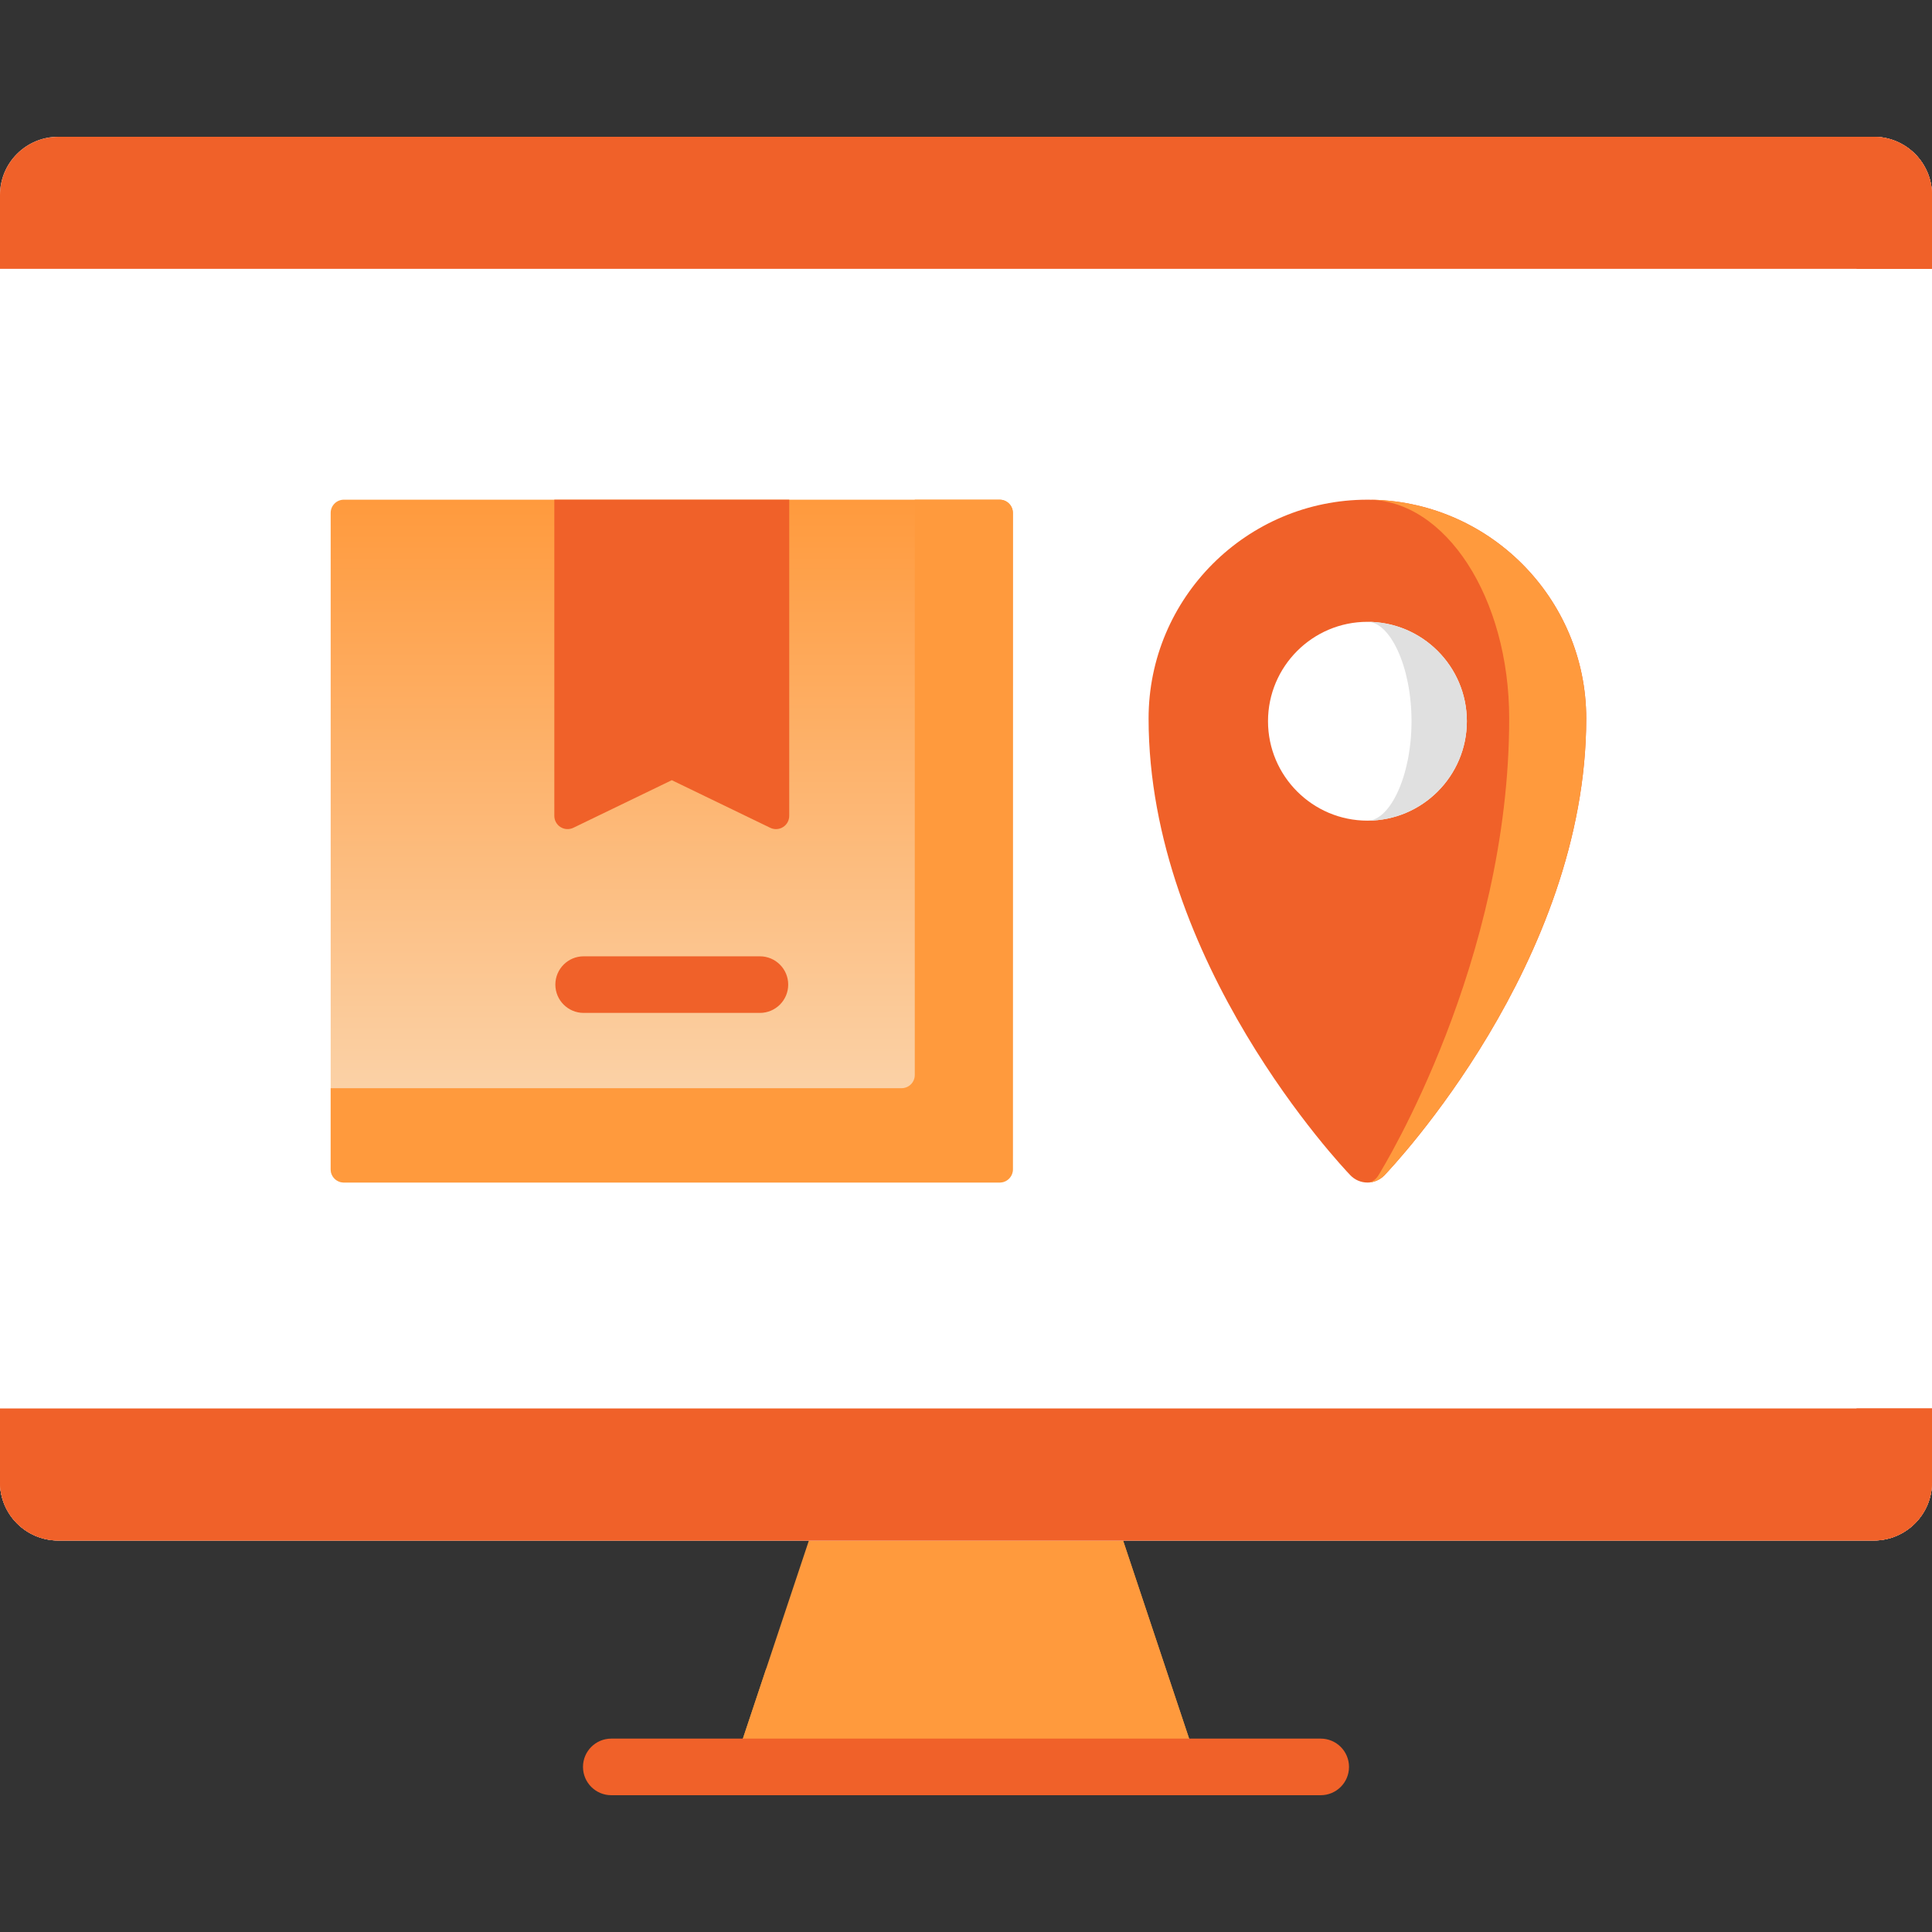 <svg width="122" height="122" viewBox="0 0 122 122" fill="none" xmlns="http://www.w3.org/2000/svg">
<rect x="0" y="0" width="122" height="122" fill="#333333" stroke="none"/>
<g clip-path="url(#clip0)">
<path d="M75.685 111.575H46.315L48.38 105.38L51.08 97.278L61 92.513L64.016 93.961L70.919 97.278L75.685 111.575Z" fill="#FF9A3D"/>
<path d="M75.685 111.575H46.315L48.38 105.38H64.738C66.256 105.38 67.326 103.893 66.847 102.454L64.016 93.961L70.919 97.278L75.685 111.575Z" fill="#FF9A3D"/>
<path d="M122 12.31V93.606C122 95.634 120.353 97.278 118.321 97.278H3.679C1.647 97.278 0 95.634 0 93.606V12.31C0 10.282 1.647 8.638 3.679 8.638H118.321C120.353 8.638 122 10.282 122 12.31V12.31Z" fill="white"/>
<path d="M122 12.31V93.606C122 95.634 120.353 97.278 118.321 97.278H3.679C1.647 97.278 0 95.634 0 93.606V84.509H113.555C115.588 84.509 117.234 82.865 117.234 80.837V12.31C117.234 10.282 115.588 8.638 113.555 8.638H118.321C120.353 8.638 122 10.282 122 12.31V12.31Z" fill="white"/>
<path d="M122 88.939V93.606C122 95.634 120.353 97.278 118.321 97.278H3.679C1.647 97.278 0 95.634 0 93.606V88.939H122Z" fill="#F06129"/>
<path d="M122 12.31V16.977H0V12.31C0 10.282 1.647 8.638 3.679 8.638H118.321C120.353 8.638 122 10.282 122 12.31Z" fill="#F06129"/>
<path d="M122 12.31V16.977H117.235V12.31C117.235 10.282 115.588 8.638 113.556 8.638H118.321C120.354 8.638 122 10.282 122 12.31Z" fill="#F06129"/>
<path d="M122 88.939V93.606C122 95.634 120.353 97.278 118.321 97.278H3.679C1.647 97.278 0 95.634 0 93.606V92.61H113.555C115.588 92.61 117.234 90.966 117.234 88.939H122Z" fill="#F06129"/>
<path d="M83.398 109.788H38.601C37.614 109.788 36.814 110.588 36.814 111.575C36.814 112.562 37.614 113.362 38.601 113.362H83.398C84.386 113.362 85.186 112.562 85.186 111.575C85.186 110.588 84.386 109.788 83.398 109.788Z" fill="#F06129"/>
<path d="M63.961 32.388V73.84C63.961 74.299 63.589 74.674 63.127 74.674H21.715C21.253 74.674 20.881 74.299 20.881 73.84V32.388C20.881 31.928 21.253 31.554 21.715 31.554H63.127C63.589 31.554 63.961 31.928 63.961 32.388Z" fill="url(#paint0_linear)"/>
<path d="M63.961 32.388V73.84C63.961 74.299 63.589 74.674 63.127 74.674H21.715C21.253 74.674 20.881 74.299 20.881 73.84V68.716H56.931C57.393 68.716 57.765 68.342 57.765 67.883V31.554H63.127C63.589 31.554 63.961 31.928 63.961 32.388Z" fill="#FF9A3D"/>
<path d="M49.837 31.554V51.522C49.837 51.808 49.69 52.075 49.447 52.227C49.311 52.313 49.158 52.356 49.003 52.356C48.88 52.356 48.756 52.328 48.639 52.273L42.422 49.266L36.203 52.273C35.943 52.397 35.638 52.38 35.395 52.227C35.152 52.075 35.004 51.808 35.004 51.522V31.554H49.837Z" fill="#F06129"/>
<path d="M47.985 60.388H36.856C35.87 60.388 35.069 61.188 35.069 62.175C35.069 63.162 35.87 63.962 36.856 63.962H47.985C48.972 63.962 49.773 63.162 49.773 62.175C49.773 61.188 48.972 60.388 47.985 60.388V60.388Z" fill="#F06129"/>
<path d="M100.166 45.369C100.166 60.749 87.945 73.671 87.424 74.214C87.144 74.508 86.754 74.674 86.348 74.674C85.942 74.674 85.552 74.508 85.272 74.214C84.75 73.671 72.53 60.749 72.53 45.369C72.53 37.75 78.73 31.554 86.348 31.554C93.968 31.554 100.166 37.75 100.166 45.369V45.369Z" fill="#F06129"/>
<path d="M100.165 45.369C100.165 60.749 87.945 73.671 87.424 74.214C87.144 74.508 86.753 74.674 86.348 74.674C86.61 74.674 86.863 74.508 87.046 74.214C87.382 73.671 95.301 60.749 95.301 45.369C95.301 37.75 91.284 31.554 86.348 31.554C93.968 31.554 100.165 37.75 100.165 45.369V45.369Z" fill="#FF9A3D"/>
<path d="M92.627 45.544C92.627 49.004 89.81 51.821 86.348 51.821C82.886 51.821 80.071 49.004 80.071 45.544C80.071 42.082 82.886 39.266 86.348 39.266C89.81 39.266 92.627 42.082 92.627 45.544Z" fill="white"/>
<path d="M92.627 45.544C92.627 49.004 89.81 51.821 86.348 51.821C87.774 51.821 89.133 49.004 89.133 45.544C89.133 42.082 87.774 39.266 86.348 39.266C89.809 39.266 92.627 42.082 92.627 45.544Z" fill="#E0E0E0"/>
</g>
<defs>
<linearGradient id="paint0_linear" x1="42.421" y1="31.554" x2="42.421" y2="74.674" gradientUnits="userSpaceOnUse">
<stop stop-color="#FF9A3D"/>
<stop offset="1" stop-color="#FADAB7"/>
</linearGradient>
<clipPath id="clip0">
<rect width="122" height="122" fill="white"/>
</clipPath>
</defs>
</svg>
